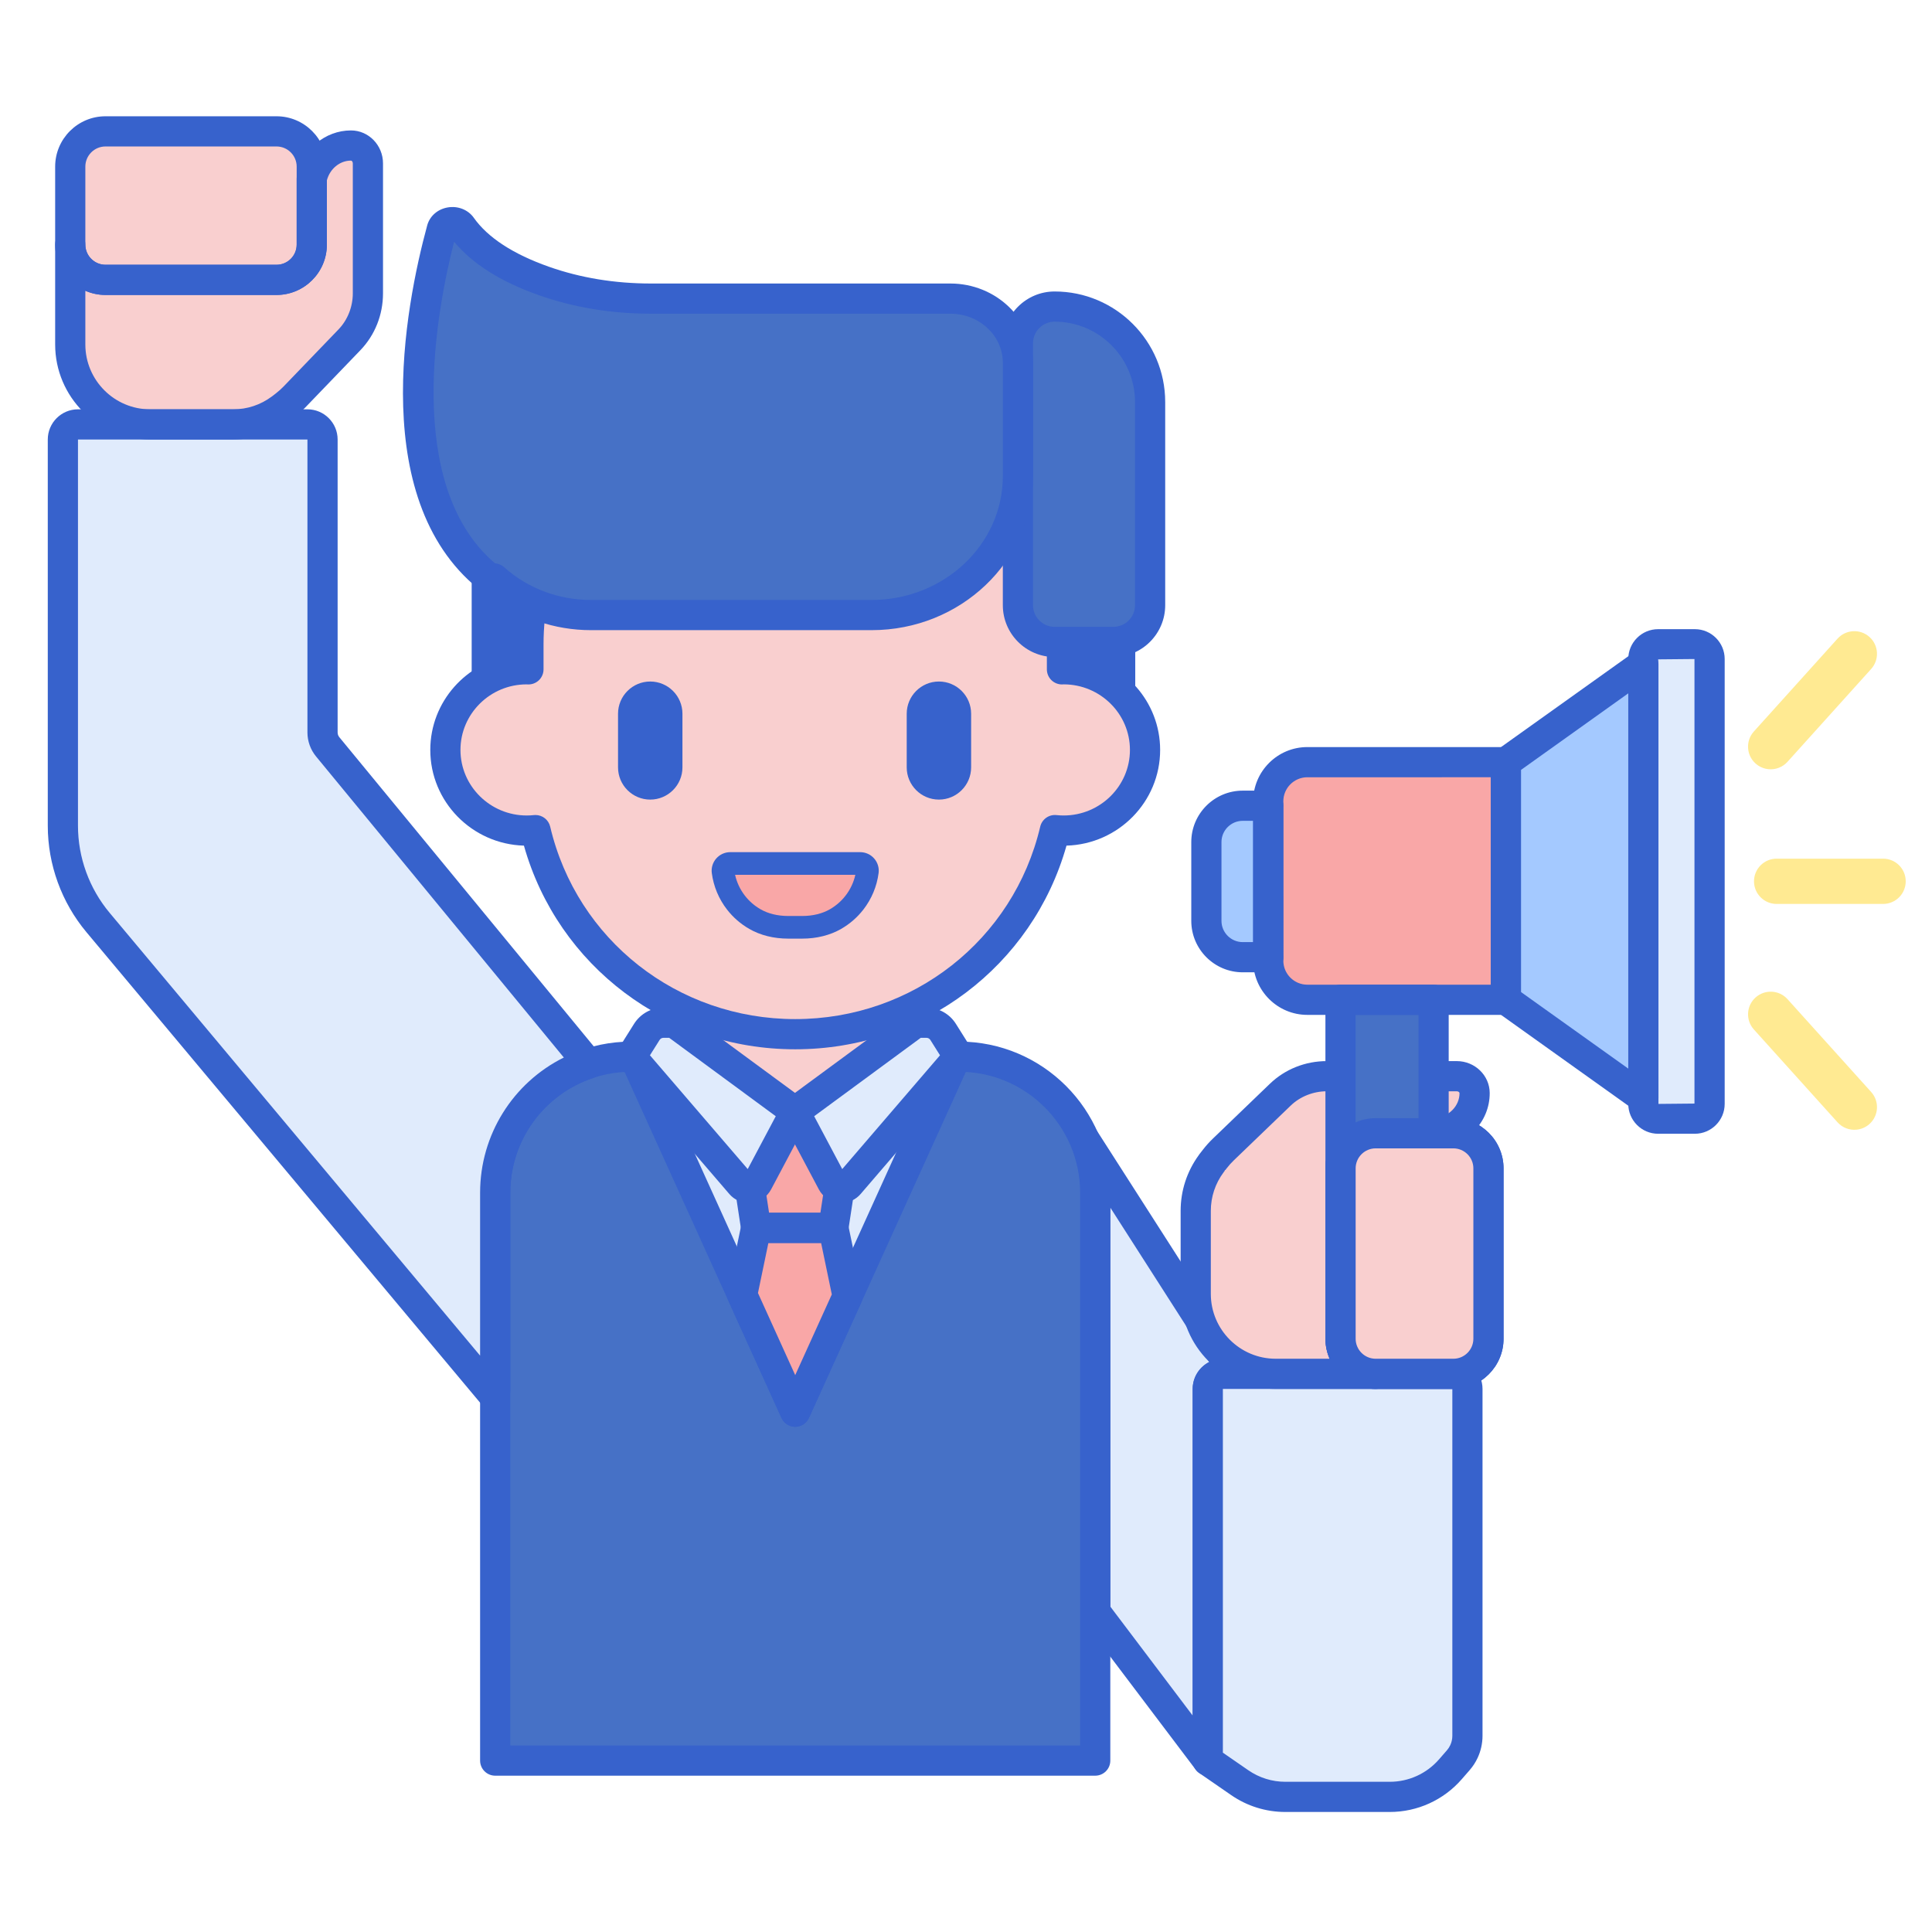 <svg id="Layer_1" enable-background="new 0 0 256 256" height="512" viewBox="0 0 256 256" width="512" xmlns="http://www.w3.org/2000/svg"><path d="m36.641 37.084h-22.661c-2.58 0-4.671-2.091-4.671-4.671v-10.336c0-2.58 2.091-4.671 4.671-4.671h22.661c2.58 0 4.671 2.091 4.671 4.671v10.336c0 2.58-2.092 4.671-4.671 4.671z" fill="#f9cfcf"/><path d="m46.511 19.282c-2.549-.005-4.677 1.878-5.199 4.394v8.738c0 2.58-2.091 4.671-4.671 4.671h-22.661c-2.58 0-4.671-2.091-4.671-4.671v6.499 6.733c0 5.849 4.742 10.591 10.591 10.591h11.002c2.361 0 4.538-.778 6.298-2.085l.001.005.2-.155c.041-.032.082-.063.123-.096l.288-.224c.434-.338.843-.706 1.225-1.102l7.266-7.551c1.567-1.628 2.449-3.849 2.449-6.166v-1.53-15.684c-.002-1.302-1.004-2.365-2.241-2.367z" fill="#f9cfcf"/><path d="m140.716 85.385v3.31c.075-.002.148-.011.223-.011 4.098 0 7.662 2.266 9.487 5.602v-10.204c-.811.605-1.807.976-2.896.976h-6.822c.001.109.008.217.008.327z" fill="#3762cc"/><path d="m69.799 88.683c.075 0 .148.01.223.011v-3.31c0-1.887.155-3.737.445-5.543-1.851-.814-3.548-1.89-5.012-3.204l-.155.33c-1.033-.774-1.957-1.628-2.801-2.539v17.09c1.922-1.754 4.481-2.835 7.3-2.835z" fill="#3762cc"/><path d="m162.037 182.042h1.572l-20.002-31.221c.969 2.212 1.516 4.652 1.516 7.222v9.043 2.568 4.756 12.646 9.764 12.026 4.708l14.914 19.734v-49.246c0-1.105.895-2 2-2z" fill="#e0ebfc"/><path d="m160.037 235.287c-.615 0-1.211-.284-1.596-.794l-14.914-19.734c-.262-.348-.404-.771-.404-1.206v-55.51c0-2.219-.454-4.378-1.348-6.419-.419-.956-.032-2.074.888-2.566.921-.493 2.065-.194 2.628.684l20.002 31.22c.395.616.421 1.397.071 2.039-.351.641-1.024 1.04-1.755 1.04h-1.575l.002 49.246c0 .859-.549 1.623-1.364 1.896-.209.07-.423.104-.635.104zm-12.914-22.405 10.914 14.441v-43.282c0-1.556.893-2.907 2.192-3.568l-13.106-20.458z" fill="#3762cc"/><path d="m84.04 140.017h42.659l-21.33 47.038z" fill="#e0ebfc"/><path d="m127.096 140.017h-5.729c-.012-.001-.024-.003-.037-.003l-.002.003h-37.685c-9.956 0-18.027 8.071-18.027 18.027v9.043 2.568 4.756 12.646 9.764 12.026 24.442h79.507v-24.442-12.026-9.764-12.646-4.756-2.568-9.043c0-9.956-8.071-18.027-18.027-18.027zm-21.727 47.038-21.329-47.038h42.658z" fill="#4671c6"/><path d="m145.123 235.287h-79.507c-1.104 0-2-.896-2-2v-75.244c0-11.043 8.984-20.027 20.026-20.027h37.589c.062-.003.123-.003.195 0h5.669c11.043 0 20.027 8.984 20.027 20.027v75.244c.001 1.105-.895 2-1.999 2zm-77.507-4h75.506v-73.244c0-8.837-7.189-16.027-16.027-16.027h-5.729c-.013 0-.027 0-.039 0h-37.684c-8.837 0-16.026 7.189-16.026 16.027v73.244z" fill="#3762cc"/><path d="m105.369 189.055c-.785 0-1.498-.459-1.821-1.174l-21.329-47.038c-.281-.619-.228-1.338.14-1.91s1.001-.917 1.681-.917h42.659c.68 0 1.313.345 1.681.917s.421 1.291.14 1.91l-21.33 47.038c-.324.715-1.036 1.174-1.821 1.174zm-18.226-47.038 18.226 40.195 18.227-40.195z" fill="#3762cc"/><path d="m36.641 39.084h-22.662c-3.678 0-6.67-2.992-6.67-6.67v-10.336c0-3.678 2.992-6.671 6.67-6.671h22.662c3.678 0 6.67 2.993 6.67 6.671v10.336c.001 3.678-2.992 6.67-6.67 6.67zm-22.662-19.677c-1.473 0-2.67 1.198-2.67 2.671v10.336c0 1.473 1.198 2.67 2.67 2.67h22.662c1.473 0 2.67-1.198 2.67-2.67v-10.336c0-1.473-1.198-2.671-2.67-2.671z" fill="#3762cc"/><path d="m105.307 147.317 9.923-7.3 6.117-4.5h.053v-2.284c-4.811 2.432-10.258 3.804-16.03 3.804-5.776 0-11.226-1.374-16.039-3.809v2.289l6.116 4.5z" fill="#f9cfcf"/><path d="m140.939 88.683c-.075 0-.148.01-.223.011v-3.31c0-19.346-15.825-35.028-35.347-35.028-19.521 0-35.347 15.683-35.347 35.028v3.31c-.075-.002-.148-.011-.223-.011-5.956 0-10.784 4.785-10.784 10.687s4.828 10.687 10.784 10.687c.391 0 .777-.023 1.157-.063 3.648 15.496 17.665 27.044 34.413 27.044 16.748 0 30.766-11.547 34.413-27.044.38.04.766.063 1.157.063 5.956 0 10.784-4.785 10.784-10.687s-4.828-10.687-10.784-10.687z" fill="#f9cfcf"/><path d="m86.16 105.95c-2.353 0-4.267-1.914-4.267-4.267v-7.111c0-2.353 1.914-4.267 4.267-4.267 2.352 0 4.267 1.914 4.267 4.267v7.111c0 2.353-1.915 4.267-4.267 4.267z" fill="#3762cc"/><path d="m124.412 105.95c-2.353 0-4.267-1.914-4.267-4.267v-7.111c0-2.353 1.914-4.267 4.267-4.267 2.352 0 4.267 1.914 4.267 4.267v7.111c-.001 2.353-1.915 4.267-4.267 4.267z" fill="#3762cc"/><path d="m105.369 139.037c-16.889 0-31.439-11.015-35.946-26.986-6.875-.199-12.407-5.811-12.407-12.681 0-6.397 4.796-11.704 11.007-12.564v-1.42c0-20.417 16.753-37.028 37.347-37.028s37.347 16.611 37.347 37.028v1.42c6.211.861 11.007 6.167 11.007 12.564 0 6.871-5.532 12.483-12.408 12.681-4.507 15.971-19.058 26.986-35.947 26.986zm-34.411-31.044c.918 0 1.731.631 1.945 1.542 3.534 15.015 16.885 25.501 32.466 25.501s28.932-10.487 32.466-25.501c.231-.98 1.155-1.638 2.156-1.531.312.033.627.052.948.052 4.843 0 8.784-3.897 8.784-8.687 0-4.78-3.924-8.67-8.753-8.687-.103.007-.177.012-.254.011-.523 0-1.026-.205-1.4-.572-.383-.376-.6-.891-.6-1.428v-3.31c0-18.212-14.959-33.028-33.347-33.028s-33.347 14.818-33.347 33.03v3.31c0 .537-.216 1.052-.6 1.428-.384.375-.905.579-1.439.571-.069-.001-.137-.005-.206-.01 0 0 0 0-.001 0-4.822 0-8.761 3.896-8.761 8.686s3.94 8.687 8.784 8.687c.32 0 .636-.019.947-.052.071-.008.142-.012.212-.012z" fill="#3762cc"/><path d="m106.305 122.873c1.534 0 3.073-.322 4.402-1.087.961-.553 1.817-1.288 2.511-2.182.935-1.204 1.524-2.624 1.716-4.114.074-.57-.38-1.076-.955-1.076h-17.218c-.575 0-1.029.506-.955 1.076.192 1.489.781 2.91 1.716 4.114.693.893 1.549 1.629 2.511 2.182 1.33.765 2.868 1.087 4.402 1.087z" fill="#f9a7a7"/><path d="m105.307 147.317-6.039 9.346.919 6.036h5.12 5.12l.92-6.036z" fill="#f9a7a7"/><path d="m147.53 85.058h-7.784c-2.687 0-4.865-2.178-4.865-4.865v-34.706c0-2.687 2.178-4.865 4.865-4.865 6.986 0 12.65 5.663 12.65 12.65v26.921c-.001 2.687-2.179 4.865-4.866 4.865z" fill="#4671c6"/><path d="m105.369 187.055 6.941-15.307-1.882-9.049h-5.059-.124-5.058l-1.843 8.862z" fill="#f9a7a7"/><path d="m110.428 164.699h-10.241c-.988 0-1.828-.722-1.977-1.699l-.919-6.036c-.074-.483.032-.977.297-1.387l6.04-9.346c.368-.57 1.001-.915 1.68-.915s1.312.344 1.68.915l6.04 9.346c.265.41.371.904.297 1.387l-.92 6.036c-.149.977-.989 1.699-1.977 1.699zm-8.523-4h6.804l.546-3.587-3.949-6.11-3.948 6.11z" fill="#3762cc"/><path d="m105.369 189.055c-.785 0-1.498-.459-1.821-1.174l-7.025-15.494c-.175-.386-.223-.818-.137-1.233l1.843-8.862c.193-.928 1.01-1.593 1.958-1.593h10.241c.948 0 1.765.665 1.958 1.593l1.882 9.05c.086.415.039.847-.137 1.233l-6.941 15.306c-.323.715-1.036 1.174-1.821 1.174zm-4.934-17.725 4.935 10.882 4.85-10.695-1.418-6.818h-6.987z" fill="#3762cc"/><path d="m147.53 87.058h-7.785c-3.786 0-6.865-3.08-6.865-6.865v-34.706c0-3.786 3.08-6.865 6.865-6.865 8.078 0 14.65 6.572 14.65 14.65v26.921c0 3.786-3.08 6.865-6.865 6.865zm-7.785-44.436c-1.58 0-2.865 1.285-2.865 2.865v34.706c0 1.58 1.285 2.865 2.865 2.865h7.785c1.58 0 2.865-1.285 2.865-2.865v-26.922c0-5.872-4.777-10.649-10.65-10.649z" fill="#3762cc"/><path d="m125.934 39.567h-39.668c-4.827 0-9.642-.73-14.193-2.336-4.138-1.46-8.463-3.735-10.929-7.225-.659-.934-2.318-.677-2.607.386-2.576 9.47-7.984 35.53 6.764 46.576l.155-.33c3.356 3.011 7.88 4.861 12.863 4.861h37.178c10.705 0 19.384-8.236 19.384-18.397v-15.044c-.001-4.689-4.006-8.491-8.947-8.491z" fill="#4671c6"/><path d="m115.497 83.499h-37.179c-4.854 0-9.497-1.604-13.211-4.54-.36-.035-.708-.168-1.005-.39-15.552-11.649-10.422-37.939-7.495-48.702.335-1.232 1.371-2.144 2.704-2.379 1.354-.239 2.713.297 3.467 1.365 1.859 2.632 5.21 4.817 9.96 6.493 4.179 1.475 8.73 2.222 13.528 2.222h39.667c6.036 0 10.946 4.706 10.946 10.491v15.043c.001 11.246-9.591 20.397-21.382 20.397zm-49.904-8.856c.439.03.862.206 1.198.506 3.126 2.805 7.22 4.349 11.527 4.349h37.179c9.585 0 17.383-7.356 17.383-16.397v-15.043c0-3.579-3.116-6.491-6.946-6.491h-39.668c-5.252 0-10.251-.824-14.859-2.45-5.056-1.784-8.829-4.166-11.234-7.09-2.236 8.702-6.818 32.198 5.42 42.616z" fill="#3762cc"/><path d="m106.305 124.373h-1.871c-1.906 0-3.687-.445-5.15-1.287-1.149-.661-2.141-1.523-2.948-2.563-1.093-1.407-1.791-3.082-2.019-4.841-.09-.696.125-1.4.591-1.929.468-.533 1.144-.839 1.852-.839h17.217c.708 0 1.383.305 1.851.838.466.529.682 1.232.592 1.929-.228 1.76-.925 3.434-2.019 4.843-.807 1.039-1.798 1.901-2.948 2.562-1.462.842-3.243 1.287-5.148 1.287zm-8.904-8.458c.224 1.002.668 1.95 1.305 2.77.566.729 1.264 1.335 2.074 1.801 1.009.581 2.273.887 3.655.887h1.871c1.381 0 2.646-.307 3.655-.887.81-.466 1.507-1.072 2.073-1.801.637-.82 1.082-1.768 1.305-2.77z" fill="#3762cc"/><path d="m105.307 147.317 4.96 9.346c.452.851 1.618.981 2.246.25l13.862-16.131c.391-.455.44-1.112.121-1.62l-1.525-2.427c-.477-.759-1.31-1.219-2.206-1.219h-1.419z" fill="#e0ebfc"/><path d="m111.477 159.39c-.125 0-.249-.007-.374-.021-1.107-.124-2.08-.785-2.602-1.769l-4.96-9.346c-.465-.876-.218-1.96.582-2.548l16.04-11.8c.343-.253.759-.389 1.185-.389h1.418c1.594 0 3.052.806 3.9 2.155l1.525 2.425c.791 1.259.671 2.862-.297 3.989l-13.862 16.131c-.645.749-1.579 1.173-2.555 1.173zm-3.594-11.485 3.717 7.003 12.956-15.076-1.277-2.031c-.112-.178-.304-.284-.513-.284h-.762z" fill="#3762cc"/><path d="m105.369 147.317-4.96 9.346c-.452.851-1.618.981-2.246.25l-13.863-16.131c-.391-.455-.44-1.112-.121-1.62l1.525-2.427c.477-.759 1.31-1.219 2.206-1.219h1.419z" fill="#e0ebfc"/><path d="m99.199 159.39c-.976 0-1.91-.423-2.554-1.173l-13.862-16.13c-.968-1.127-1.087-2.729-.297-3.988l1.525-2.427c.849-1.349 2.306-2.155 3.9-2.155h1.418c.426 0 .842.136 1.185.389l16.039 11.8c.799.588 1.046 1.672.582 2.548l-4.96 9.346c-.522.984-1.495 1.645-2.602 1.769-.125.014-.25.021-.374.021zm-13.078-19.558 12.955 15.076 3.717-7.003-14.119-10.388h-.762c-.21 0-.402.106-.513.284z" fill="#3762cc"/><path d="m42.737 97.051v-38.815c0-1.105-.895-2-2-2h-30.406c-1.105 0-2 .895-2 2v39.891 9.54 1.738c0 4.692 1.65 9.235 4.661 12.834l52.364 62.587.26-.511v-9.906-4.756-2.568-9.043c0-7.973 5.181-14.724 12.356-17.103l-34.551-41.981c-.442-.537-.684-1.211-.684-1.907z" fill="#e0ebfc"/><path d="m65.355 186.826c-.588 0-1.151-.26-1.534-.717l-52.364-62.587c-3.306-3.951-5.126-8.964-5.126-14.117v-51.169c0-2.206 1.794-4 4-4h30.406c2.206 0 4 1.794 4 4v38.815c0 .231.081.457.228.635l34.551 41.984c.419.509.56 1.192.377 1.826s-.666 1.136-1.292 1.344c-6.57 2.178-10.985 8.288-10.985 15.204v26.271c0 .315-.075.626-.218.907l-.26.511c-.305.599-.89 1.004-1.557 1.08-.075.009-.15.013-.226.013zm-55.023-128.59v51.169c0 4.216 1.49 8.317 4.194 11.55l49.09 58.675v-21.586c0-7.684 4.358-14.571 11.094-17.917l-32.834-39.897c-.734-.892-1.139-2.021-1.139-3.177v-38.817z" fill="#3762cc"/><path d="m193.233 233.235-1.053 1.209c-2.02 2.32-4.946 3.652-8.023 3.652h-13.841c-2.16 0-4.268-.657-6.045-1.885l-4.234-2.924v-16.941-32.304c0-1.105.895-2 2-2h30.406c1.105 0 2 .895 2 2v32.304 13.658c0 .719-.158 1.43-.462 2.081-.195.416-.446.803-.748 1.15z" fill="#e0ebfc"/><path d="m184.157 240.096h-13.841c-2.577 0-5.061-.774-7.182-2.238l-4.235-2.925c-.541-.373-.863-.988-.863-1.646v-49.246c0-2.206 1.794-4 4-4h30.406c2.206 0 4 1.794 4 4v45.962c0 1.005-.225 2.017-.65 2.927-.272.584-.626 1.128-1.051 1.617l-1.053 1.209c-2.401 2.759-5.875 4.34-9.531 4.34zm-22.12-7.858 3.371 2.328c1.45 1 3.147 1.53 4.909 1.53h13.841c2.499 0 4.874-1.081 6.515-2.965l1.052-1.208c.18-.207.33-.437.444-.683.18-.384.274-.812.274-1.235v-45.962h-30.406zm31.196.997h.01z" fill="#3762cc"/><path d="m30.901 58.236h-11.002c-6.942 0-12.59-5.648-12.59-12.591v-13.231c0-1.104.896-2 2-2s2 .896 2 2c0 1.473 1.198 2.67 2.67 2.67h22.662c1.473 0 2.67-1.198 2.67-2.67v-8.738c0-.137.014-.272.042-.406.721-3.472 3.725-5.987 7.147-5.987h.015c2.335.004 4.235 1.964 4.235 4.367v17.213c0 2.855-1.068 5.537-3.007 7.553l-7.266 7.551c-.449.466-.932.901-1.438 1.294l-.61.475c-.05.039-.102.075-.154.109-2.161 1.565-4.707 2.391-7.374 2.391zm-19.592-19.71v7.12c0 4.737 3.854 8.591 8.59 8.591h11.001c1.851 0 3.617-.584 5.106-1.69.023-.018.047-.035.072-.051l.094-.073c.009-.007.113-.088.123-.095l.288-.224c.356-.277.696-.583 1.012-.911l7.265-7.55c1.201-1.248 1.89-2.99 1.89-4.779v-17.215c0-.224-.144-.367-.243-.367-.001-.001-.004 0-.007 0-1.479 0-2.792 1.091-3.188 2.621v8.511c0 3.678-2.992 6.67-6.67 6.67h-22.663c-.948 0-1.852-.199-2.67-.558z" fill="#3762cc"/><path d="m177.629 177.389v-22.573c0-2.569 2.083-4.652 4.652-4.652h6.337 1.185c3.091 0 5.596-2.385 5.59-5.324-.003-1.238-1.065-2.239-2.367-2.239h-15.683-1.53c-2.318 0-4.538.882-6.166 2.449l-7.551 7.266c-.396.381-.765.791-1.102 1.225l-.224.288c-.033.04-.064.082-.096.123l-.155.2.005.001c-1.307 1.76-2.085 3.937-2.085 6.298v11.002c0 5.849 4.742 10.591 10.591 10.591h6.733 6.519c-2.57-.002-4.653-2.085-4.653-4.655z" fill="#f9cfcf"/><path d="m192.577 184.042h-10.295c-3.668 0-6.652-2.984-6.652-6.652v-22.573c0-3.668 2.984-6.652 6.652-6.652h10.295c3.668 0 6.652 2.984 6.652 6.652v22.573c.001 3.667-2.983 6.652-6.652 6.652zm-10.295-31.878c-1.462 0-2.652 1.19-2.652 2.652v22.573c0 1.462 1.19 2.652 2.652 2.652h10.295c1.463 0 2.653-1.19 2.653-2.652v-22.573c0-1.462-1.19-2.652-2.652-2.652zm16.947 2.652h.01z" fill="#3762cc"/><path d="m182.282 184.042h-13.252c-6.942 0-12.59-5.648-12.59-12.59v-11.002c0-2.667.826-5.211 2.39-7.369.035-.054.072-.107.111-.159l.475-.61c.396-.51.832-.993 1.295-1.438l7.55-7.265c2.016-1.94 4.698-3.008 7.553-3.008h17.213c2.403 0 4.363 1.9 4.367 4.235.004 1.906-.749 3.711-2.119 5.084-1.444 1.447-3.387 2.244-5.471 2.244h-7.522c-1.462 0-2.652 1.19-2.652 2.652v22.573c0 1.462 1.19 2.652 2.652 2.652 1.104 0 2 .896 2 2s-.896 2.001-2 2.001zm-20.097-28.776c-.018.026-.036.052-.055.078-1.106 1.488-1.69 3.254-1.69 5.105v11.001c0 4.737 3.854 8.59 8.59 8.59h7.152c-.355-.813-.552-1.71-.552-2.652v-22.573c0-3.668 2.984-6.652 6.652-6.652h7.522c1.014 0 1.952-.38 2.64-1.07.614-.615.951-1.415.95-2.25 0-.099-.144-.243-.367-.243h-17.213c-1.79 0-3.532.689-4.78 1.89l-7.55 7.265c-.326.313-.632.654-.911 1.012l-.223.287-.03-.021c-.015.03-.03.06-.046.088l.015.012z" fill="#3762cc"/><path d="m199.535 132.477h-26.305c-2.861 0-5.18-2.319-5.18-5.18v-21.125c0-2.861 2.319-5.18 5.18-5.18h26.305z" fill="#f9a7a7"/><path d="m199.535 100.991v15.743 15.743l18.22 13.005v-28.748-28.748z" fill="#a4c9ff"/><path d="m224.574 148.229h-4.864c-1.079 0-1.955-.875-1.955-1.955v-58.951c0-1.08.875-1.955 1.955-1.955h4.864c1.08 0 1.955.875 1.955 1.955v58.951c-.001 1.08-.876 1.955-1.955 1.955z" fill="#e0ebfc"/><path d="m168.049 126.579v-19.69c0-.043.005-.084.006-.126h-3.387c-2.661 0-4.817 2.157-4.817 4.817v10.437c0 2.661 2.157 4.817 4.817 4.817h3.394c-.004-.085-.013-.169-.013-.255z" fill="#a4c9ff"/><path d="m249.518 119.777h-14.103c-1.657 0-3-1.343-3-3s1.343-3 3-3h14.103c1.657 0 3 1.343 3 3s-1.343 3-3 3z" fill="#ffea92"/><path d="m245.975 149.692c-.906.079-1.837-.253-2.492-.98l-11.086-12.301c-1.109-1.231-1.011-3.128.22-4.237s3.127-1.011 4.237.22l11.086 12.301c1.109 1.231 1.011 3.128-.22 4.237-.504.453-1.118.705-1.745.76z" fill="#ffea92"/><path d="m234.361 101.923c-.627-.055-1.241-.306-1.745-.76-1.231-1.109-1.329-3.006-.22-4.237l11.086-12.301c1.11-1.23 3.006-1.33 4.237-.22 1.231 1.109 1.329 3.006.22 4.237l-11.086 12.301c-.655.727-1.586 1.059-2.492.98z" fill="#ffea92"/><path d="m177.625 132.477v27.059c0 2.209 1.791 4 4 4h4.334c2.209 0 4-1.791 4-4v-27.059z" fill="#4671c6"/><g fill="#3762cc"><path d="m199.535 134.477h-26.305c-3.959 0-7.18-3.221-7.18-7.18v-21.125c0-3.959 3.221-7.181 7.18-7.181h26.305c1.104 0 2 .896 2 2v31.486c0 1.104-.896 2-2 2zm-26.306-31.486c-1.753 0-3.18 1.427-3.18 3.181v21.125c0 1.753 1.427 3.18 3.18 3.18h24.305v-27.486z"/><path d="m217.755 147.482c-.409 0-.816-.125-1.162-.372l-18.22-13.005c-.526-.375-.838-.982-.838-1.628v-31.485c0-.646.312-1.252.838-1.628l18.22-13.005c.61-.435 1.412-.493 2.078-.15s1.084 1.029 1.084 1.778v57.496c0 .749-.418 1.436-1.084 1.778-.289.148-.603.221-.916.221zm-16.22-16.035 14.22 10.15v-49.726l-14.22 10.15z"/><path d="m224.574 150.229h-4.864c-2.181 0-3.955-1.774-3.955-3.955v-58.951c0-2.181 1.774-3.955 3.955-3.955h4.864c2.181 0 3.955 1.774 3.955 3.955v58.951c-.001 2.181-1.775 3.955-3.955 3.955zm-.046-62.906-4.819.045.045 58.906 4.773-.045v-58.906zm.046 58.906c-.001 0-.001 0 0 0z"/><path d="m168.062 128.835h-3.394c-3.759 0-6.817-3.058-6.817-6.817v-10.438c0-3.759 3.058-6.817 6.817-6.817h3.387c.539 0 1.054.217 1.43.602s.582.906.569 1.444c-.001.032-.005.121-.008.152l.002 19.602c.002.033.011.19.011.192.021.544-.179 1.073-.556 1.466-.376.392-.897.614-1.441.614zm1.987-2.256h.01zm-5.381-17.816c-1.554 0-2.817 1.264-2.817 2.817v10.438c0 1.554 1.264 2.817 2.817 2.817h1.381v-16.072z"/><path d="m185.959 165.536h-4.334c-3.309 0-6-2.691-6-6v-27.059c0-1.104.896-2 2-2h12.334c1.104 0 2 .896 2 2v27.059c0 3.308-2.691 6-6 6zm-6.334-31.059v25.059c0 1.103.897 2 2 2h4.334c1.103 0 2-.897 2-2v-25.059z"/></g><path d="m177.629 154.816v22.573c0 2.569 2.083 4.652 4.652 4.652h10.296c2.569 0 4.652-2.083 4.652-4.652v-22.573c0-2.569-2.083-4.652-4.652-4.652h-10.296c-2.569 0-4.652 2.083-4.652 4.652z" fill="#f9cfcf"/><path d="m192.577 184.042h-10.295c-3.668 0-6.652-2.984-6.652-6.652v-22.573c0-3.668 2.984-6.652 6.652-6.652h10.295c3.668 0 6.652 2.984 6.652 6.652v22.573c.001 3.667-2.983 6.652-6.652 6.652zm-10.295-31.878c-1.462 0-2.652 1.19-2.652 2.652v22.573c0 1.462 1.19 2.652 2.652 2.652h10.295c1.463 0 2.653-1.19 2.653-2.652v-22.573c0-1.462-1.19-2.652-2.652-2.652zm16.947 2.652h.01z" fill="#3762cc"/></svg>